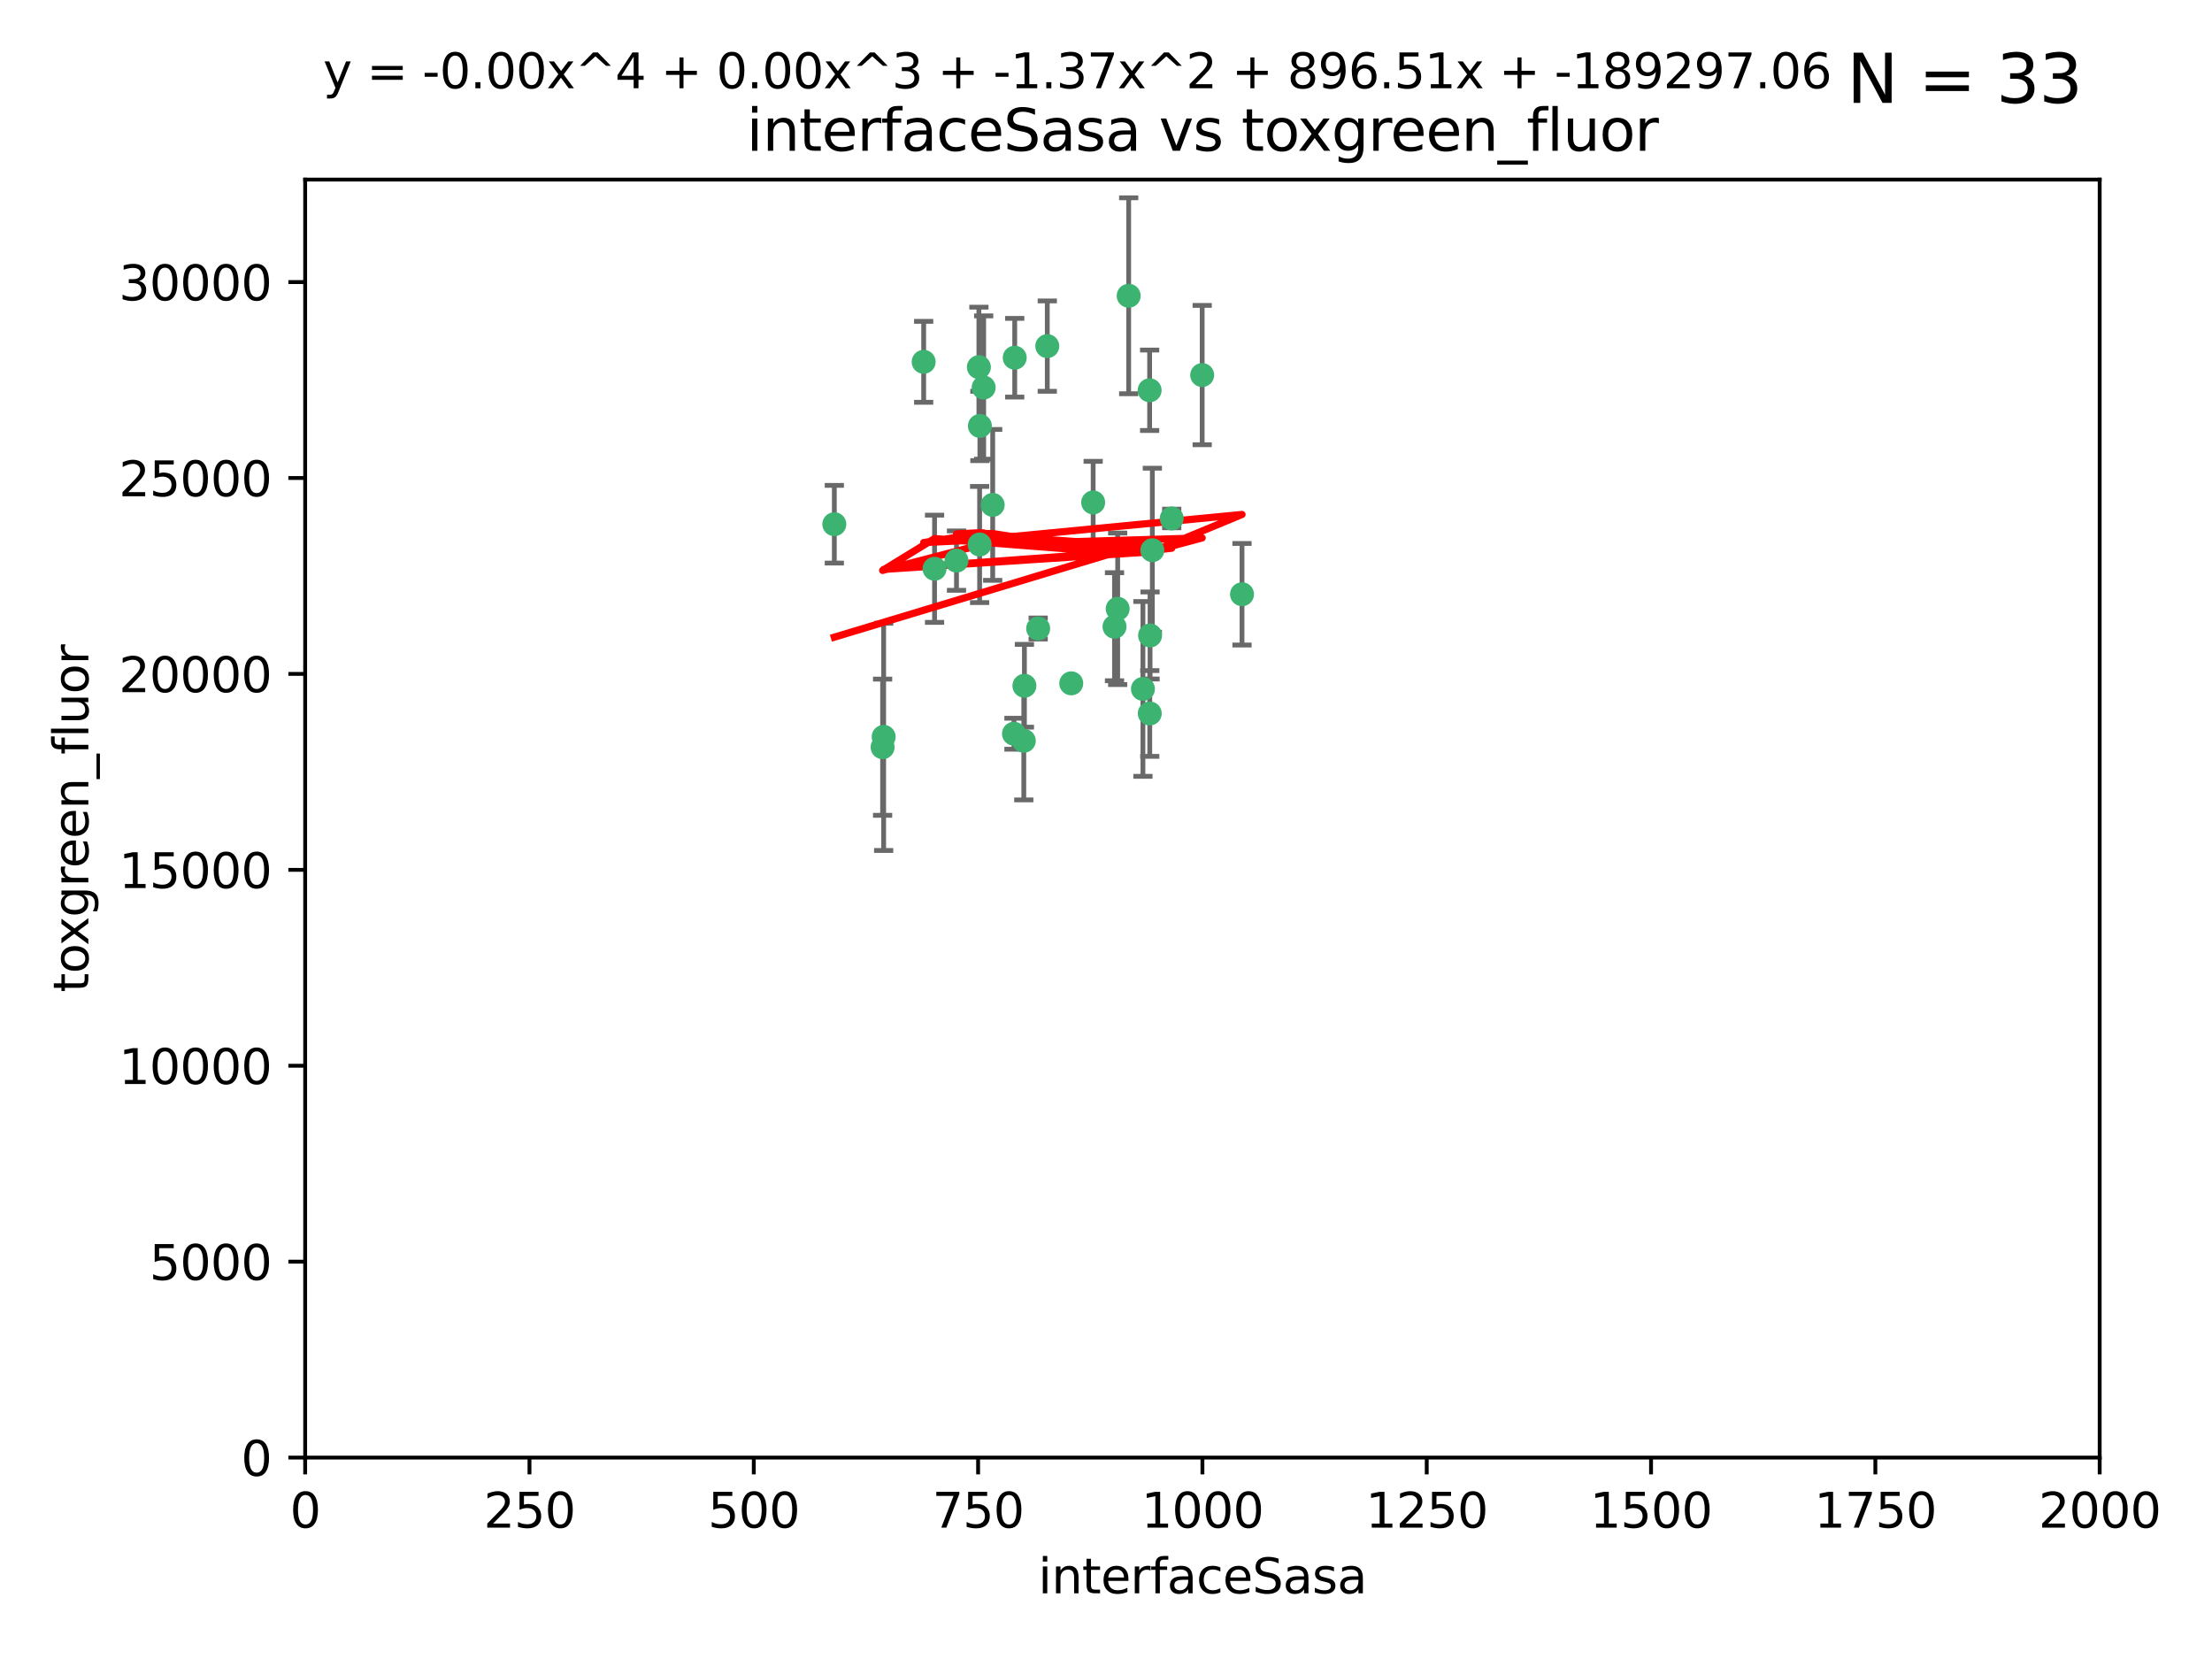 <?xml version="1.0" encoding="utf-8" standalone="no"?>
<!DOCTYPE svg PUBLIC "-//W3C//DTD SVG 1.1//EN"
  "http://www.w3.org/Graphics/SVG/1.1/DTD/svg11.dtd">
<svg xmlns:xlink="http://www.w3.org/1999/xlink" width="460.8pt" height="345.6pt" viewBox="0 0 460.8 345.6" xmlns="http://www.w3.org/2000/svg" version="1.1">
 <defs>
  <style type="text/css">*{stroke-linejoin: round; stroke-linecap: butt}</style>
 </defs>
 <g id="figure_1">
  <g id="patch_1">
   <path d="M 0 345.6 
L 460.8 345.6 
L 460.8 0 
L 0 0 
z
" style="fill: #ffffff"/>
  </g>
  <g id="axes_1">
   <g id="patch_2">
    <path d="M 63.571 303.64 
L 437.4 303.64 
L 437.4 37.411 
L 63.571 37.411 
z
" style="fill: #ffffff"/>
   </g>
   <g id="PathCollection_1">
    <defs>
     <path id="m15d7729b72" d="M 0 1.118 
C 0.297 1.118 0.581 1 0.791 0.791 
C 1 0.581 1.118 0.297 1.118 0 
C 1.118 -0.297 1 -0.581 0.791 -0.791 
C 0.581 -1 0.297 -1.118 0 -1.118 
C -0.297 -1.118 -0.581 -1 -0.791 -0.791 
C -1 -0.581 -1.118 -0.297 -1.118 0 
C -1.118 0.297 -1 0.581 -0.791 0.791 
C -0.581 1 -0.297 1.118 0 1.118 
z
" style="stroke: #3cb371"/>
    </defs>
    <g clip-path="url(#p5cdee5434b)">
     <use xlink:href="#m15d7729b72" x="239.489" y="81.302" style="fill: #3cb371; stroke: #3cb371"/>
     <use xlink:href="#m15d7729b72" x="250.437" y="78.131" style="fill: #3cb371; stroke: #3cb371"/>
     <use xlink:href="#m15d7729b72" x="218.168" y="72.1" style="fill: #3cb371; stroke: #3cb371"/>
     <use xlink:href="#m15d7729b72" x="240.054" y="114.62" style="fill: #3cb371; stroke: #3cb371"/>
     <use xlink:href="#m15d7729b72" x="258.734" y="123.793" style="fill: #3cb371; stroke: #3cb371"/>
     <use xlink:href="#m15d7729b72" x="211.385" y="74.519" style="fill: #3cb371; stroke: #3cb371"/>
     <use xlink:href="#m15d7729b72" x="223.161" y="142.351" style="fill: #3cb371; stroke: #3cb371"/>
     <use xlink:href="#m15d7729b72" x="227.725" y="104.669" style="fill: #3cb371; stroke: #3cb371"/>
     <use xlink:href="#m15d7729b72" x="235.125" y="61.614" style="fill: #3cb371; stroke: #3cb371"/>
     <use xlink:href="#m15d7729b72" x="244.091" y="108.004" style="fill: #3cb371; stroke: #3cb371"/>
     <use xlink:href="#m15d7729b72" x="213.404" y="142.86" style="fill: #3cb371; stroke: #3cb371"/>
     <use xlink:href="#m15d7729b72" x="204.131" y="88.731" style="fill: #3cb371; stroke: #3cb371"/>
     <use xlink:href="#m15d7729b72" x="204.916" y="80.73" style="fill: #3cb371; stroke: #3cb371"/>
     <use xlink:href="#m15d7729b72" x="192.417" y="75.375" style="fill: #3cb371; stroke: #3cb371"/>
     <use xlink:href="#m15d7729b72" x="213.275" y="154.316" style="fill: #3cb371; stroke: #3cb371"/>
     <use xlink:href="#m15d7729b72" x="216.269" y="130.924" style="fill: #3cb371; stroke: #3cb371"/>
     <use xlink:href="#m15d7729b72" x="206.796" y="105.18" style="fill: #3cb371; stroke: #3cb371"/>
     <use xlink:href="#m15d7729b72" x="199.256" y="116.785" style="fill: #3cb371; stroke: #3cb371"/>
     <use xlink:href="#m15d7729b72" x="203.92" y="76.485" style="fill: #3cb371; stroke: #3cb371"/>
     <use xlink:href="#m15d7729b72" x="204.073" y="113.43" style="fill: #3cb371; stroke: #3cb371"/>
     <use xlink:href="#m15d7729b72" x="239.579" y="132.38" style="fill: #3cb371; stroke: #3cb371"/>
     <use xlink:href="#m15d7729b72" x="232.833" y="126.822" style="fill: #3cb371; stroke: #3cb371"/>
     <use xlink:href="#m15d7729b72" x="194.686" y="118.484" style="fill: #3cb371; stroke: #3cb371"/>
     <use xlink:href="#m15d7729b72" x="183.864" y="155.658" style="fill: #3cb371; stroke: #3cb371"/>
     <use xlink:href="#m15d7729b72" x="211.23" y="152.848" style="fill: #3cb371; stroke: #3cb371"/>
     <use xlink:href="#m15d7729b72" x="238.093" y="143.516" style="fill: #3cb371; stroke: #3cb371"/>
     <use xlink:href="#m15d7729b72" x="239.516" y="148.629" style="fill: #3cb371; stroke: #3cb371"/>
     <use xlink:href="#m15d7729b72" x="184.082" y="153.5" style="fill: #3cb371; stroke: #3cb371"/>
     <use xlink:href="#m15d7729b72" x="232.174" y="130.556" style="fill: #3cb371; stroke: #3cb371"/>
     <use xlink:href="#m15d7729b72" x="173.806" y="109.203" style="fill: #3cb371; stroke: #3cb371"/>
    </g>
   </g>
   <g id="matplotlib.axis_1">
    <g id="xtick_1">
     <g id="line2d_1">
      <defs>
       <path id="me1ee3d6a5d" d="M 0 0 
L 0 3.5 
" style="stroke: #000000; stroke-width: 0.8"/>
      </defs>
      <g>
       <use xlink:href="#me1ee3d6a5d" x="63.571" y="303.64" style="stroke: #000000; stroke-width: 0.8"/>
      </g>
     </g>
     <g id="text_1">
      <!-- 0 -->
      <g transform="translate(60.39 318.238)scale(0.1 -0.1)">
       <defs>
        <path id="DejaVuSans-30" d="M 2034 4250 
Q 1547 4250 1301 3770 
Q 1056 3291 1056 2328 
Q 1056 1369 1301 889 
Q 1547 409 2034 409 
Q 2525 409 2770 889 
Q 3016 1369 3016 2328 
Q 3016 3291 2770 3770 
Q 2525 4250 2034 4250 
z
M 2034 4750 
Q 2819 4750 3233 4129 
Q 3647 3509 3647 2328 
Q 3647 1150 3233 529 
Q 2819 -91 2034 -91 
Q 1250 -91 836 529 
Q 422 1150 422 2328 
Q 422 3509 836 4129 
Q 1250 4750 2034 4750 
z
" transform="scale(0.016)"/>
       </defs>
       <use xlink:href="#DejaVuSans-30"/>
      </g>
     </g>
    </g>
    <g id="xtick_2">
     <g id="line2d_2">
      <g>
       <use xlink:href="#me1ee3d6a5d" x="110.3" y="303.64" style="stroke: #000000; stroke-width: 0.8"/>
      </g>
     </g>
     <g id="text_2">
      <!-- 250 -->
      <g transform="translate(100.756 318.238)scale(0.1 -0.1)">
       <defs>
        <path id="DejaVuSans-32" d="M 1228 531 
L 3431 531 
L 3431 0 
L 469 0 
L 469 531 
Q 828 903 1448 1529 
Q 2069 2156 2228 2338 
Q 2531 2678 2651 2914 
Q 2772 3150 2772 3378 
Q 2772 3750 2511 3984 
Q 2250 4219 1831 4219 
Q 1534 4219 1204 4116 
Q 875 4013 500 3803 
L 500 4441 
Q 881 4594 1212 4672 
Q 1544 4750 1819 4750 
Q 2544 4750 2975 4387 
Q 3406 4025 3406 3419 
Q 3406 3131 3298 2873 
Q 3191 2616 2906 2266 
Q 2828 2175 2409 1742 
Q 1991 1309 1228 531 
z
" transform="scale(0.016)"/>
        <path id="DejaVuSans-35" d="M 691 4666 
L 3169 4666 
L 3169 4134 
L 1269 4134 
L 1269 2991 
Q 1406 3038 1543 3061 
Q 1681 3084 1819 3084 
Q 2600 3084 3056 2656 
Q 3513 2228 3513 1497 
Q 3513 744 3044 326 
Q 2575 -91 1722 -91 
Q 1428 -91 1123 -41 
Q 819 9 494 109 
L 494 744 
Q 775 591 1075 516 
Q 1375 441 1709 441 
Q 2250 441 2565 725 
Q 2881 1009 2881 1497 
Q 2881 1984 2565 2268 
Q 2250 2553 1709 2553 
Q 1456 2553 1204 2497 
Q 953 2441 691 2322 
L 691 4666 
z
" transform="scale(0.016)"/>
       </defs>
       <use xlink:href="#DejaVuSans-32"/>
       <use xlink:href="#DejaVuSans-35" x="63.623"/>
       <use xlink:href="#DejaVuSans-30" x="127.246"/>
      </g>
     </g>
    </g>
    <g id="xtick_3">
     <g id="line2d_3">
      <g>
       <use xlink:href="#me1ee3d6a5d" x="157.028" y="303.64" style="stroke: #000000; stroke-width: 0.8"/>
      </g>
     </g>
     <g id="text_3">
      <!-- 500 -->
      <g transform="translate(147.485 318.238)scale(0.1 -0.1)">
       <use xlink:href="#DejaVuSans-35"/>
       <use xlink:href="#DejaVuSans-30" x="63.623"/>
       <use xlink:href="#DejaVuSans-30" x="127.246"/>
      </g>
     </g>
    </g>
    <g id="xtick_4">
     <g id="line2d_4">
      <g>
       <use xlink:href="#me1ee3d6a5d" x="203.757" y="303.64" style="stroke: #000000; stroke-width: 0.8"/>
      </g>
     </g>
     <g id="text_4">
      <!-- 750 -->
      <g transform="translate(194.213 318.238)scale(0.1 -0.1)">
       <defs>
        <path id="DejaVuSans-37" d="M 525 4666 
L 3525 4666 
L 3525 4397 
L 1831 0 
L 1172 0 
L 2766 4134 
L 525 4134 
L 525 4666 
z
" transform="scale(0.016)"/>
       </defs>
       <use xlink:href="#DejaVuSans-37"/>
       <use xlink:href="#DejaVuSans-35" x="63.623"/>
       <use xlink:href="#DejaVuSans-30" x="127.246"/>
      </g>
     </g>
    </g>
    <g id="xtick_5">
     <g id="line2d_5">
      <g>
       <use xlink:href="#me1ee3d6a5d" x="250.486" y="303.64" style="stroke: #000000; stroke-width: 0.8"/>
      </g>
     </g>
     <g id="text_5">
      <!-- 1000 -->
      <g transform="translate(237.761 318.238)scale(0.1 -0.1)">
       <defs>
        <path id="DejaVuSans-31" d="M 794 531 
L 1825 531 
L 1825 4091 
L 703 3866 
L 703 4441 
L 1819 4666 
L 2450 4666 
L 2450 531 
L 3481 531 
L 3481 0 
L 794 0 
L 794 531 
z
" transform="scale(0.016)"/>
       </defs>
       <use xlink:href="#DejaVuSans-31"/>
       <use xlink:href="#DejaVuSans-30" x="63.623"/>
       <use xlink:href="#DejaVuSans-30" x="127.246"/>
       <use xlink:href="#DejaVuSans-30" x="190.869"/>
      </g>
     </g>
    </g>
    <g id="xtick_6">
     <g id="line2d_6">
      <g>
       <use xlink:href="#me1ee3d6a5d" x="297.214" y="303.64" style="stroke: #000000; stroke-width: 0.8"/>
      </g>
     </g>
     <g id="text_6">
      <!-- 1250 -->
      <g transform="translate(284.489 318.238)scale(0.1 -0.1)">
       <use xlink:href="#DejaVuSans-31"/>
       <use xlink:href="#DejaVuSans-32" x="63.623"/>
       <use xlink:href="#DejaVuSans-35" x="127.246"/>
       <use xlink:href="#DejaVuSans-30" x="190.869"/>
      </g>
     </g>
    </g>
    <g id="xtick_7">
     <g id="line2d_7">
      <g>
       <use xlink:href="#me1ee3d6a5d" x="343.943" y="303.64" style="stroke: #000000; stroke-width: 0.8"/>
      </g>
     </g>
     <g id="text_7">
      <!-- 1500 -->
      <g transform="translate(331.218 318.238)scale(0.1 -0.1)">
       <use xlink:href="#DejaVuSans-31"/>
       <use xlink:href="#DejaVuSans-35" x="63.623"/>
       <use xlink:href="#DejaVuSans-30" x="127.246"/>
       <use xlink:href="#DejaVuSans-30" x="190.869"/>
      </g>
     </g>
    </g>
    <g id="xtick_8">
     <g id="line2d_8">
      <g>
       <use xlink:href="#me1ee3d6a5d" x="390.671" y="303.64" style="stroke: #000000; stroke-width: 0.8"/>
      </g>
     </g>
     <g id="text_8">
      <!-- 1750 -->
      <g transform="translate(377.946 318.238)scale(0.1 -0.1)">
       <use xlink:href="#DejaVuSans-31"/>
       <use xlink:href="#DejaVuSans-37" x="63.623"/>
       <use xlink:href="#DejaVuSans-35" x="127.246"/>
       <use xlink:href="#DejaVuSans-30" x="190.869"/>
      </g>
     </g>
    </g>
    <g id="xtick_9">
     <g id="line2d_9">
      <g>
       <use xlink:href="#me1ee3d6a5d" x="437.4" y="303.64" style="stroke: #000000; stroke-width: 0.8"/>
      </g>
     </g>
     <g id="text_9">
      <!-- 2000 -->
      <g transform="translate(424.675 318.238)scale(0.1 -0.1)">
       <use xlink:href="#DejaVuSans-32"/>
       <use xlink:href="#DejaVuSans-30" x="63.623"/>
       <use xlink:href="#DejaVuSans-30" x="127.246"/>
       <use xlink:href="#DejaVuSans-30" x="190.869"/>
      </g>
     </g>
    </g>
    <g id="text_10">
     <!-- interfaceSasa -->
     <g transform="translate(216.279 331.917)scale(0.1 -0.1)">
      <defs>
       <path id="DejaVuSans-69" d="M 603 3500 
L 1178 3500 
L 1178 0 
L 603 0 
L 603 3500 
z
M 603 4863 
L 1178 4863 
L 1178 4134 
L 603 4134 
L 603 4863 
z
" transform="scale(0.016)"/>
       <path id="DejaVuSans-6e" d="M 3513 2113 
L 3513 0 
L 2938 0 
L 2938 2094 
Q 2938 2591 2744 2837 
Q 2550 3084 2163 3084 
Q 1697 3084 1428 2787 
Q 1159 2491 1159 1978 
L 1159 0 
L 581 0 
L 581 3500 
L 1159 3500 
L 1159 2956 
Q 1366 3272 1645 3428 
Q 1925 3584 2291 3584 
Q 2894 3584 3203 3211 
Q 3513 2838 3513 2113 
z
" transform="scale(0.016)"/>
       <path id="DejaVuSans-74" d="M 1172 4494 
L 1172 3500 
L 2356 3500 
L 2356 3053 
L 1172 3053 
L 1172 1153 
Q 1172 725 1289 603 
Q 1406 481 1766 481 
L 2356 481 
L 2356 0 
L 1766 0 
Q 1100 0 847 248 
Q 594 497 594 1153 
L 594 3053 
L 172 3053 
L 172 3500 
L 594 3500 
L 594 4494 
L 1172 4494 
z
" transform="scale(0.016)"/>
       <path id="DejaVuSans-65" d="M 3597 1894 
L 3597 1613 
L 953 1613 
Q 991 1019 1311 708 
Q 1631 397 2203 397 
Q 2534 397 2845 478 
Q 3156 559 3463 722 
L 3463 178 
Q 3153 47 2828 -22 
Q 2503 -91 2169 -91 
Q 1331 -91 842 396 
Q 353 884 353 1716 
Q 353 2575 817 3079 
Q 1281 3584 2069 3584 
Q 2775 3584 3186 3129 
Q 3597 2675 3597 1894 
z
M 3022 2063 
Q 3016 2534 2758 2815 
Q 2500 3097 2075 3097 
Q 1594 3097 1305 2825 
Q 1016 2553 972 2059 
L 3022 2063 
z
" transform="scale(0.016)"/>
       <path id="DejaVuSans-72" d="M 2631 2963 
Q 2534 3019 2420 3045 
Q 2306 3072 2169 3072 
Q 1681 3072 1420 2755 
Q 1159 2438 1159 1844 
L 1159 0 
L 581 0 
L 581 3500 
L 1159 3500 
L 1159 2956 
Q 1341 3275 1631 3429 
Q 1922 3584 2338 3584 
Q 2397 3584 2469 3576 
Q 2541 3569 2628 3553 
L 2631 2963 
z
" transform="scale(0.016)"/>
       <path id="DejaVuSans-66" d="M 2375 4863 
L 2375 4384 
L 1825 4384 
Q 1516 4384 1395 4259 
Q 1275 4134 1275 3809 
L 1275 3500 
L 2222 3500 
L 2222 3053 
L 1275 3053 
L 1275 0 
L 697 0 
L 697 3053 
L 147 3053 
L 147 3500 
L 697 3500 
L 697 3744 
Q 697 4328 969 4595 
Q 1241 4863 1831 4863 
L 2375 4863 
z
" transform="scale(0.016)"/>
       <path id="DejaVuSans-61" d="M 2194 1759 
Q 1497 1759 1228 1600 
Q 959 1441 959 1056 
Q 959 750 1161 570 
Q 1363 391 1709 391 
Q 2188 391 2477 730 
Q 2766 1069 2766 1631 
L 2766 1759 
L 2194 1759 
z
M 3341 1997 
L 3341 0 
L 2766 0 
L 2766 531 
Q 2569 213 2275 61 
Q 1981 -91 1556 -91 
Q 1019 -91 701 211 
Q 384 513 384 1019 
Q 384 1609 779 1909 
Q 1175 2209 1959 2209 
L 2766 2209 
L 2766 2266 
Q 2766 2663 2505 2880 
Q 2244 3097 1772 3097 
Q 1472 3097 1187 3025 
Q 903 2953 641 2809 
L 641 3341 
Q 956 3463 1253 3523 
Q 1550 3584 1831 3584 
Q 2591 3584 2966 3190 
Q 3341 2797 3341 1997 
z
" transform="scale(0.016)"/>
       <path id="DejaVuSans-63" d="M 3122 3366 
L 3122 2828 
Q 2878 2963 2633 3030 
Q 2388 3097 2138 3097 
Q 1578 3097 1268 2742 
Q 959 2388 959 1747 
Q 959 1106 1268 751 
Q 1578 397 2138 397 
Q 2388 397 2633 464 
Q 2878 531 3122 666 
L 3122 134 
Q 2881 22 2623 -34 
Q 2366 -91 2075 -91 
Q 1284 -91 818 406 
Q 353 903 353 1747 
Q 353 2603 823 3093 
Q 1294 3584 2113 3584 
Q 2378 3584 2631 3529 
Q 2884 3475 3122 3366 
z
" transform="scale(0.016)"/>
       <path id="DejaVuSans-53" d="M 3425 4513 
L 3425 3897 
Q 3066 4069 2747 4153 
Q 2428 4238 2131 4238 
Q 1616 4238 1336 4038 
Q 1056 3838 1056 3469 
Q 1056 3159 1242 3001 
Q 1428 2844 1947 2747 
L 2328 2669 
Q 3034 2534 3370 2195 
Q 3706 1856 3706 1288 
Q 3706 609 3251 259 
Q 2797 -91 1919 -91 
Q 1588 -91 1214 -16 
Q 841 59 441 206 
L 441 856 
Q 825 641 1194 531 
Q 1563 422 1919 422 
Q 2459 422 2753 634 
Q 3047 847 3047 1241 
Q 3047 1584 2836 1778 
Q 2625 1972 2144 2069 
L 1759 2144 
Q 1053 2284 737 2584 
Q 422 2884 422 3419 
Q 422 4038 858 4394 
Q 1294 4750 2059 4750 
Q 2388 4750 2728 4690 
Q 3069 4631 3425 4513 
z
" transform="scale(0.016)"/>
       <path id="DejaVuSans-73" d="M 2834 3397 
L 2834 2853 
Q 2591 2978 2328 3040 
Q 2066 3103 1784 3103 
Q 1356 3103 1142 2972 
Q 928 2841 928 2578 
Q 928 2378 1081 2264 
Q 1234 2150 1697 2047 
L 1894 2003 
Q 2506 1872 2764 1633 
Q 3022 1394 3022 966 
Q 3022 478 2636 193 
Q 2250 -91 1575 -91 
Q 1294 -91 989 -36 
Q 684 19 347 128 
L 347 722 
Q 666 556 975 473 
Q 1284 391 1588 391 
Q 1994 391 2212 530 
Q 2431 669 2431 922 
Q 2431 1156 2273 1281 
Q 2116 1406 1581 1522 
L 1381 1569 
Q 847 1681 609 1914 
Q 372 2147 372 2553 
Q 372 3047 722 3315 
Q 1072 3584 1716 3584 
Q 2034 3584 2315 3537 
Q 2597 3491 2834 3397 
z
" transform="scale(0.016)"/>
      </defs>
      <use xlink:href="#DejaVuSans-69"/>
      <use xlink:href="#DejaVuSans-6e" x="27.783"/>
      <use xlink:href="#DejaVuSans-74" x="91.162"/>
      <use xlink:href="#DejaVuSans-65" x="130.371"/>
      <use xlink:href="#DejaVuSans-72" x="191.895"/>
      <use xlink:href="#DejaVuSans-66" x="233.008"/>
      <use xlink:href="#DejaVuSans-61" x="268.213"/>
      <use xlink:href="#DejaVuSans-63" x="329.492"/>
      <use xlink:href="#DejaVuSans-65" x="384.473"/>
      <use xlink:href="#DejaVuSans-53" x="445.996"/>
      <use xlink:href="#DejaVuSans-61" x="509.473"/>
      <use xlink:href="#DejaVuSans-73" x="570.752"/>
      <use xlink:href="#DejaVuSans-61" x="622.852"/>
     </g>
    </g>
   </g>
   <g id="matplotlib.axis_2">
    <g id="ytick_1">
     <g id="line2d_10">
      <defs>
       <path id="m01dd3d5661" d="M 0 0 
L -3.5 0 
" style="stroke: #000000; stroke-width: 0.8"/>
      </defs>
      <g>
       <use xlink:href="#m01dd3d5661" x="63.571" y="303.64" style="stroke: #000000; stroke-width: 0.8"/>
      </g>
     </g>
     <g id="text_11">
      <!-- 0 -->
      <g transform="translate(50.209 307.439)scale(0.1 -0.1)">
       <use xlink:href="#DejaVuSans-30"/>
      </g>
     </g>
    </g>
    <g id="ytick_2">
     <g id="line2d_11">
      <g>
       <use xlink:href="#m01dd3d5661" x="63.571" y="262.827" style="stroke: #000000; stroke-width: 0.8"/>
      </g>
     </g>
     <g id="text_12">
      <!-- 5000 -->
      <g transform="translate(31.121 266.626)scale(0.1 -0.1)">
       <use xlink:href="#DejaVuSans-35"/>
       <use xlink:href="#DejaVuSans-30" x="63.623"/>
       <use xlink:href="#DejaVuSans-30" x="127.246"/>
       <use xlink:href="#DejaVuSans-30" x="190.869"/>
      </g>
     </g>
    </g>
    <g id="ytick_3">
     <g id="line2d_12">
      <g>
       <use xlink:href="#m01dd3d5661" x="63.571" y="222.014" style="stroke: #000000; stroke-width: 0.8"/>
      </g>
     </g>
     <g id="text_13">
      <!-- 10000 -->
      <g transform="translate(24.759 225.813)scale(0.1 -0.1)">
       <use xlink:href="#DejaVuSans-31"/>
       <use xlink:href="#DejaVuSans-30" x="63.623"/>
       <use xlink:href="#DejaVuSans-30" x="127.246"/>
       <use xlink:href="#DejaVuSans-30" x="190.869"/>
       <use xlink:href="#DejaVuSans-30" x="254.492"/>
      </g>
     </g>
    </g>
    <g id="ytick_4">
     <g id="line2d_13">
      <g>
       <use xlink:href="#m01dd3d5661" x="63.571" y="181.201" style="stroke: #000000; stroke-width: 0.8"/>
      </g>
     </g>
     <g id="text_14">
      <!-- 15000 -->
      <g transform="translate(24.759 185)scale(0.1 -0.1)">
       <use xlink:href="#DejaVuSans-31"/>
       <use xlink:href="#DejaVuSans-35" x="63.623"/>
       <use xlink:href="#DejaVuSans-30" x="127.246"/>
       <use xlink:href="#DejaVuSans-30" x="190.869"/>
       <use xlink:href="#DejaVuSans-30" x="254.492"/>
      </g>
     </g>
    </g>
    <g id="ytick_5">
     <g id="line2d_14">
      <g>
       <use xlink:href="#m01dd3d5661" x="63.571" y="140.388" style="stroke: #000000; stroke-width: 0.8"/>
      </g>
     </g>
     <g id="text_15">
      <!-- 20000 -->
      <g transform="translate(24.759 144.187)scale(0.1 -0.1)">
       <use xlink:href="#DejaVuSans-32"/>
       <use xlink:href="#DejaVuSans-30" x="63.623"/>
       <use xlink:href="#DejaVuSans-30" x="127.246"/>
       <use xlink:href="#DejaVuSans-30" x="190.869"/>
       <use xlink:href="#DejaVuSans-30" x="254.492"/>
      </g>
     </g>
    </g>
    <g id="ytick_6">
     <g id="line2d_15">
      <g>
       <use xlink:href="#m01dd3d5661" x="63.571" y="99.575" style="stroke: #000000; stroke-width: 0.8"/>
      </g>
     </g>
     <g id="text_16">
      <!-- 25000 -->
      <g transform="translate(24.759 103.374)scale(0.1 -0.1)">
       <use xlink:href="#DejaVuSans-32"/>
       <use xlink:href="#DejaVuSans-35" x="63.623"/>
       <use xlink:href="#DejaVuSans-30" x="127.246"/>
       <use xlink:href="#DejaVuSans-30" x="190.869"/>
       <use xlink:href="#DejaVuSans-30" x="254.492"/>
      </g>
     </g>
    </g>
    <g id="ytick_7">
     <g id="line2d_16">
      <g>
       <use xlink:href="#m01dd3d5661" x="63.571" y="58.761" style="stroke: #000000; stroke-width: 0.8"/>
      </g>
     </g>
     <g id="text_17">
      <!-- 30000 -->
      <g transform="translate(24.759 62.561)scale(0.1 -0.1)">
       <defs>
        <path id="DejaVuSans-33" d="M 2597 2516 
Q 3050 2419 3304 2112 
Q 3559 1806 3559 1356 
Q 3559 666 3084 287 
Q 2609 -91 1734 -91 
Q 1441 -91 1130 -33 
Q 819 25 488 141 
L 488 750 
Q 750 597 1062 519 
Q 1375 441 1716 441 
Q 2309 441 2620 675 
Q 2931 909 2931 1356 
Q 2931 1769 2642 2001 
Q 2353 2234 1838 2234 
L 1294 2234 
L 1294 2753 
L 1863 2753 
Q 2328 2753 2575 2939 
Q 2822 3125 2822 3475 
Q 2822 3834 2567 4026 
Q 2313 4219 1838 4219 
Q 1578 4219 1281 4162 
Q 984 4106 628 3988 
L 628 4550 
Q 988 4650 1302 4700 
Q 1616 4750 1894 4750 
Q 2613 4750 3031 4423 
Q 3450 4097 3450 3541 
Q 3450 3153 3228 2886 
Q 3006 2619 2597 2516 
z
" transform="scale(0.016)"/>
       </defs>
       <use xlink:href="#DejaVuSans-33"/>
       <use xlink:href="#DejaVuSans-30" x="63.623"/>
       <use xlink:href="#DejaVuSans-30" x="127.246"/>
       <use xlink:href="#DejaVuSans-30" x="190.869"/>
       <use xlink:href="#DejaVuSans-30" x="254.492"/>
      </g>
     </g>
    </g>
    <g id="text_18">
     <!-- toxgreen_fluor -->
     <g transform="translate(18.401 206.72)rotate(-90)scale(0.1 -0.1)">
      <defs>
       <path id="DejaVuSans-6f" d="M 1959 3097 
Q 1497 3097 1228 2736 
Q 959 2375 959 1747 
Q 959 1119 1226 758 
Q 1494 397 1959 397 
Q 2419 397 2687 759 
Q 2956 1122 2956 1747 
Q 2956 2369 2687 2733 
Q 2419 3097 1959 3097 
z
M 1959 3584 
Q 2709 3584 3137 3096 
Q 3566 2609 3566 1747 
Q 3566 888 3137 398 
Q 2709 -91 1959 -91 
Q 1206 -91 779 398 
Q 353 888 353 1747 
Q 353 2609 779 3096 
Q 1206 3584 1959 3584 
z
" transform="scale(0.016)"/>
       <path id="DejaVuSans-78" d="M 3513 3500 
L 2247 1797 
L 3578 0 
L 2900 0 
L 1881 1375 
L 863 0 
L 184 0 
L 1544 1831 
L 300 3500 
L 978 3500 
L 1906 2253 
L 2834 3500 
L 3513 3500 
z
" transform="scale(0.016)"/>
       <path id="DejaVuSans-67" d="M 2906 1791 
Q 2906 2416 2648 2759 
Q 2391 3103 1925 3103 
Q 1463 3103 1205 2759 
Q 947 2416 947 1791 
Q 947 1169 1205 825 
Q 1463 481 1925 481 
Q 2391 481 2648 825 
Q 2906 1169 2906 1791 
z
M 3481 434 
Q 3481 -459 3084 -895 
Q 2688 -1331 1869 -1331 
Q 1566 -1331 1297 -1286 
Q 1028 -1241 775 -1147 
L 775 -588 
Q 1028 -725 1275 -790 
Q 1522 -856 1778 -856 
Q 2344 -856 2625 -561 
Q 2906 -266 2906 331 
L 2906 616 
Q 2728 306 2450 153 
Q 2172 0 1784 0 
Q 1141 0 747 490 
Q 353 981 353 1791 
Q 353 2603 747 3093 
Q 1141 3584 1784 3584 
Q 2172 3584 2450 3431 
Q 2728 3278 2906 2969 
L 2906 3500 
L 3481 3500 
L 3481 434 
z
" transform="scale(0.016)"/>
       <path id="DejaVuSans-5f" d="M 3263 -1063 
L 3263 -1509 
L -63 -1509 
L -63 -1063 
L 3263 -1063 
z
" transform="scale(0.016)"/>
       <path id="DejaVuSans-6c" d="M 603 4863 
L 1178 4863 
L 1178 0 
L 603 0 
L 603 4863 
z
" transform="scale(0.016)"/>
       <path id="DejaVuSans-75" d="M 544 1381 
L 544 3500 
L 1119 3500 
L 1119 1403 
Q 1119 906 1312 657 
Q 1506 409 1894 409 
Q 2359 409 2629 706 
Q 2900 1003 2900 1516 
L 2900 3500 
L 3475 3500 
L 3475 0 
L 2900 0 
L 2900 538 
Q 2691 219 2414 64 
Q 2138 -91 1772 -91 
Q 1169 -91 856 284 
Q 544 659 544 1381 
z
M 1991 3584 
L 1991 3584 
z
" transform="scale(0.016)"/>
      </defs>
      <use xlink:href="#DejaVuSans-74"/>
      <use xlink:href="#DejaVuSans-6f" x="39.209"/>
      <use xlink:href="#DejaVuSans-78" x="97.266"/>
      <use xlink:href="#DejaVuSans-67" x="156.445"/>
      <use xlink:href="#DejaVuSans-72" x="219.922"/>
      <use xlink:href="#DejaVuSans-65" x="258.785"/>
      <use xlink:href="#DejaVuSans-65" x="320.309"/>
      <use xlink:href="#DejaVuSans-6e" x="381.832"/>
      <use xlink:href="#DejaVuSans-5f" x="445.211"/>
      <use xlink:href="#DejaVuSans-66" x="495.211"/>
      <use xlink:href="#DejaVuSans-6c" x="530.416"/>
      <use xlink:href="#DejaVuSans-75" x="558.199"/>
      <use xlink:href="#DejaVuSans-6f" x="621.578"/>
      <use xlink:href="#DejaVuSans-72" x="682.76"/>
     </g>
    </g>
   </g>
   <g id="LineCollection_1">
    <path d="M 239.489 89.677 
L 239.489 72.926 
" clip-path="url(#p5cdee5434b)" style="fill: none; stroke: #696969"/>
    <path d="M 250.437 92.642 
L 250.437 63.621 
" clip-path="url(#p5cdee5434b)" style="fill: none; stroke: #696969"/>
    <path d="M 218.168 81.508 
L 218.168 62.691 
" clip-path="url(#p5cdee5434b)" style="fill: none; stroke: #696969"/>
    <path d="M 240.054 131.703 
L 240.054 97.537 
" clip-path="url(#p5cdee5434b)" style="fill: none; stroke: #696969"/>
    <path d="M 258.734 134.369 
L 258.734 113.217 
" clip-path="url(#p5cdee5434b)" style="fill: none; stroke: #696969"/>
    <path d="M 211.385 82.716 
L 211.385 66.323 
" clip-path="url(#p5cdee5434b)" style="fill: none; stroke: #696969"/>
    <path d="M 223.161 142.961 
L 223.161 141.74 
" clip-path="url(#p5cdee5434b)" style="fill: none; stroke: #696969"/>
    <path d="M 227.725 113.231 
L 227.725 96.106 
" clip-path="url(#p5cdee5434b)" style="fill: none; stroke: #696969"/>
    <path d="M 235.125 82.023 
L 235.125 41.205 
" clip-path="url(#p5cdee5434b)" style="fill: none; stroke: #696969"/>
    <path d="M 244.091 109.944 
L 244.091 106.064 
" clip-path="url(#p5cdee5434b)" style="fill: none; stroke: #696969"/>
    <path d="M 213.404 151.483 
L 213.404 134.236 
" clip-path="url(#p5cdee5434b)" style="fill: none; stroke: #696969"/>
    <path d="M 204.131 95.956 
L 204.131 81.505 
" clip-path="url(#p5cdee5434b)" style="fill: none; stroke: #696969"/>
    <path d="M 204.916 95.657 
L 204.916 65.803 
" clip-path="url(#p5cdee5434b)" style="fill: none; stroke: #696969"/>
    <path d="M 192.417 83.805 
L 192.417 66.944 
" clip-path="url(#p5cdee5434b)" style="fill: none; stroke: #696969"/>
    <path d="M 213.275 166.633 
L 213.275 141.999 
" clip-path="url(#p5cdee5434b)" style="fill: none; stroke: #696969"/>
    <path d="M 216.269 133.114 
L 216.269 128.735 
" clip-path="url(#p5cdee5434b)" style="fill: none; stroke: #696969"/>
    <path d="M 206.796 120.895 
L 206.796 89.465 
" clip-path="url(#p5cdee5434b)" style="fill: none; stroke: #696969"/>
    <path d="M 199.256 122.971 
L 199.256 110.599 
" clip-path="url(#p5cdee5434b)" style="fill: none; stroke: #696969"/>
    <path d="M 203.92 88.982 
L 203.92 63.989 
" clip-path="url(#p5cdee5434b)" style="fill: none; stroke: #696969"/>
    <path d="M 204.073 125.529 
L 204.073 101.332 
" clip-path="url(#p5cdee5434b)" style="fill: none; stroke: #696969"/>
    <path d="M 239.579 141.447 
L 239.579 123.313 
" clip-path="url(#p5cdee5434b)" style="fill: none; stroke: #696969"/>
    <path d="M 232.833 142.606 
L 232.833 111.038 
" clip-path="url(#p5cdee5434b)" style="fill: none; stroke: #696969"/>
    <path d="M 194.686 129.651 
L 194.686 107.317 
" clip-path="url(#p5cdee5434b)" style="fill: none; stroke: #696969"/>
    <path d="M 183.864 169.844 
L 183.864 141.472 
" clip-path="url(#p5cdee5434b)" style="fill: none; stroke: #696969"/>
    <path d="M 211.23 156.075 
L 211.23 149.621 
" clip-path="url(#p5cdee5434b)" style="fill: none; stroke: #696969"/>
    <path d="M 238.093 161.723 
L 238.093 125.31 
" clip-path="url(#p5cdee5434b)" style="fill: none; stroke: #696969"/>
    <path d="M 239.516 157.563 
L 239.516 139.694 
" clip-path="url(#p5cdee5434b)" style="fill: none; stroke: #696969"/>
    <path d="M 184.082 177.167 
L 184.082 129.834 
" clip-path="url(#p5cdee5434b)" style="fill: none; stroke: #696969"/>
    <path d="M 232.174 141.807 
L 232.174 119.305 
" clip-path="url(#p5cdee5434b)" style="fill: none; stroke: #696969"/>
    <path d="M 173.806 117.297 
L 173.806 101.108 
" clip-path="url(#p5cdee5434b)" style="fill: none; stroke: #696969"/>
   </g>
   <g id="line2d_17">
    <defs>
     <path id="m8b62fa2aca" d="M 2 0 
L -2 -0 
" style="stroke: #696969"/>
    </defs>
    <g clip-path="url(#p5cdee5434b)">
     <use xlink:href="#m8b62fa2aca" x="239.489" y="89.677" style="fill: #696969; stroke: #696969"/>
     <use xlink:href="#m8b62fa2aca" x="250.437" y="92.642" style="fill: #696969; stroke: #696969"/>
     <use xlink:href="#m8b62fa2aca" x="218.168" y="81.508" style="fill: #696969; stroke: #696969"/>
     <use xlink:href="#m8b62fa2aca" x="240.054" y="131.703" style="fill: #696969; stroke: #696969"/>
     <use xlink:href="#m8b62fa2aca" x="258.734" y="134.369" style="fill: #696969; stroke: #696969"/>
     <use xlink:href="#m8b62fa2aca" x="211.385" y="82.716" style="fill: #696969; stroke: #696969"/>
     <use xlink:href="#m8b62fa2aca" x="223.161" y="142.961" style="fill: #696969; stroke: #696969"/>
     <use xlink:href="#m8b62fa2aca" x="227.725" y="113.231" style="fill: #696969; stroke: #696969"/>
     <use xlink:href="#m8b62fa2aca" x="235.125" y="82.023" style="fill: #696969; stroke: #696969"/>
     <use xlink:href="#m8b62fa2aca" x="244.091" y="109.944" style="fill: #696969; stroke: #696969"/>
     <use xlink:href="#m8b62fa2aca" x="213.404" y="151.483" style="fill: #696969; stroke: #696969"/>
     <use xlink:href="#m8b62fa2aca" x="204.131" y="95.956" style="fill: #696969; stroke: #696969"/>
     <use xlink:href="#m8b62fa2aca" x="204.916" y="95.657" style="fill: #696969; stroke: #696969"/>
     <use xlink:href="#m8b62fa2aca" x="192.417" y="83.805" style="fill: #696969; stroke: #696969"/>
     <use xlink:href="#m8b62fa2aca" x="213.275" y="166.633" style="fill: #696969; stroke: #696969"/>
     <use xlink:href="#m8b62fa2aca" x="216.269" y="133.114" style="fill: #696969; stroke: #696969"/>
     <use xlink:href="#m8b62fa2aca" x="206.796" y="120.895" style="fill: #696969; stroke: #696969"/>
     <use xlink:href="#m8b62fa2aca" x="199.256" y="122.971" style="fill: #696969; stroke: #696969"/>
     <use xlink:href="#m8b62fa2aca" x="203.92" y="88.982" style="fill: #696969; stroke: #696969"/>
     <use xlink:href="#m8b62fa2aca" x="204.073" y="125.529" style="fill: #696969; stroke: #696969"/>
     <use xlink:href="#m8b62fa2aca" x="239.579" y="141.447" style="fill: #696969; stroke: #696969"/>
     <use xlink:href="#m8b62fa2aca" x="232.833" y="142.606" style="fill: #696969; stroke: #696969"/>
     <use xlink:href="#m8b62fa2aca" x="194.686" y="129.651" style="fill: #696969; stroke: #696969"/>
     <use xlink:href="#m8b62fa2aca" x="183.864" y="169.844" style="fill: #696969; stroke: #696969"/>
     <use xlink:href="#m8b62fa2aca" x="211.23" y="156.075" style="fill: #696969; stroke: #696969"/>
     <use xlink:href="#m8b62fa2aca" x="238.093" y="161.723" style="fill: #696969; stroke: #696969"/>
     <use xlink:href="#m8b62fa2aca" x="239.516" y="157.563" style="fill: #696969; stroke: #696969"/>
     <use xlink:href="#m8b62fa2aca" x="184.082" y="177.167" style="fill: #696969; stroke: #696969"/>
     <use xlink:href="#m8b62fa2aca" x="232.174" y="141.807" style="fill: #696969; stroke: #696969"/>
     <use xlink:href="#m8b62fa2aca" x="173.806" y="117.297" style="fill: #696969; stroke: #696969"/>
    </g>
   </g>
   <g id="line2d_18">
    <g clip-path="url(#p5cdee5434b)">
     <use xlink:href="#m8b62fa2aca" x="239.489" y="72.926" style="fill: #696969; stroke: #696969"/>
     <use xlink:href="#m8b62fa2aca" x="250.437" y="63.621" style="fill: #696969; stroke: #696969"/>
     <use xlink:href="#m8b62fa2aca" x="218.168" y="62.691" style="fill: #696969; stroke: #696969"/>
     <use xlink:href="#m8b62fa2aca" x="240.054" y="97.537" style="fill: #696969; stroke: #696969"/>
     <use xlink:href="#m8b62fa2aca" x="258.734" y="113.217" style="fill: #696969; stroke: #696969"/>
     <use xlink:href="#m8b62fa2aca" x="211.385" y="66.323" style="fill: #696969; stroke: #696969"/>
     <use xlink:href="#m8b62fa2aca" x="223.161" y="141.74" style="fill: #696969; stroke: #696969"/>
     <use xlink:href="#m8b62fa2aca" x="227.725" y="96.106" style="fill: #696969; stroke: #696969"/>
     <use xlink:href="#m8b62fa2aca" x="235.125" y="41.205" style="fill: #696969; stroke: #696969"/>
     <use xlink:href="#m8b62fa2aca" x="244.091" y="106.064" style="fill: #696969; stroke: #696969"/>
     <use xlink:href="#m8b62fa2aca" x="213.404" y="134.236" style="fill: #696969; stroke: #696969"/>
     <use xlink:href="#m8b62fa2aca" x="204.131" y="81.505" style="fill: #696969; stroke: #696969"/>
     <use xlink:href="#m8b62fa2aca" x="204.916" y="65.803" style="fill: #696969; stroke: #696969"/>
     <use xlink:href="#m8b62fa2aca" x="192.417" y="66.944" style="fill: #696969; stroke: #696969"/>
     <use xlink:href="#m8b62fa2aca" x="213.275" y="141.999" style="fill: #696969; stroke: #696969"/>
     <use xlink:href="#m8b62fa2aca" x="216.269" y="128.735" style="fill: #696969; stroke: #696969"/>
     <use xlink:href="#m8b62fa2aca" x="206.796" y="89.465" style="fill: #696969; stroke: #696969"/>
     <use xlink:href="#m8b62fa2aca" x="199.256" y="110.599" style="fill: #696969; stroke: #696969"/>
     <use xlink:href="#m8b62fa2aca" x="203.92" y="63.989" style="fill: #696969; stroke: #696969"/>
     <use xlink:href="#m8b62fa2aca" x="204.073" y="101.332" style="fill: #696969; stroke: #696969"/>
     <use xlink:href="#m8b62fa2aca" x="239.579" y="123.313" style="fill: #696969; stroke: #696969"/>
     <use xlink:href="#m8b62fa2aca" x="232.833" y="111.038" style="fill: #696969; stroke: #696969"/>
     <use xlink:href="#m8b62fa2aca" x="194.686" y="107.317" style="fill: #696969; stroke: #696969"/>
     <use xlink:href="#m8b62fa2aca" x="183.864" y="141.472" style="fill: #696969; stroke: #696969"/>
     <use xlink:href="#m8b62fa2aca" x="211.23" y="149.621" style="fill: #696969; stroke: #696969"/>
     <use xlink:href="#m8b62fa2aca" x="238.093" y="125.31" style="fill: #696969; stroke: #696969"/>
     <use xlink:href="#m8b62fa2aca" x="239.516" y="139.694" style="fill: #696969; stroke: #696969"/>
     <use xlink:href="#m8b62fa2aca" x="184.082" y="129.834" style="fill: #696969; stroke: #696969"/>
     <use xlink:href="#m8b62fa2aca" x="232.174" y="119.305" style="fill: #696969; stroke: #696969"/>
     <use xlink:href="#m8b62fa2aca" x="173.806" y="101.108" style="fill: #696969; stroke: #696969"/>
    </g>
   </g>
   <g id="line2d_19">
    <path d="M 239.489 114.988 
L 250.437 112.061 
L 218.168 112.998 
L 240.054 114.923 
L 258.734 107.176 
L 211.385 111.732 
L 223.161 113.964 
L 227.725 114.69 
L 235.125 115.217 
L 244.091 114.202 
L 213.404 112.077 
L 204.131 110.993 
L 204.916 111.021 
L 192.417 113.026 
L 213.275 112.054 
L 216.269 112.621 
L 206.796 111.147 
L 199.256 111.211 
L 203.92 110.988 
L 204.073 110.991 
L 239.579 114.978 
L 232.833 115.162 
L 194.686 112.191 
L 183.864 118.825 
L 211.23 111.707 
L 238.093 115.112 
L 239.516 114.985 
L 184.082 118.616 
L 232.174 115.127 
L 173.806 132.733 
" clip-path="url(#p5cdee5434b)" style="fill: none; stroke: #ff0000; stroke-width: 1.5; stroke-linecap: square"/>
   </g>
   <g id="line2d_20">
    <defs>
     <path id="m9318fc5df0" d="M 0 2 
C 0.53 2 1.039 1.789 1.414 1.414 
C 1.789 1.039 2 0.53 2 0 
C 2 -0.53 1.789 -1.039 1.414 -1.414 
C 1.039 -1.789 0.53 -2 0 -2 
C -0.53 -2 -1.039 -1.789 -1.414 -1.414 
C -1.789 -1.039 -2 -0.53 -2 0 
C -2 0.53 -1.789 1.039 -1.414 1.414 
C -1.039 1.789 -0.53 2 0 2 
z
" style="stroke: #3cb371"/>
    </defs>
    <g clip-path="url(#p5cdee5434b)">
     <use xlink:href="#m9318fc5df0" x="239.489" y="81.302" style="fill: #3cb371; stroke: #3cb371"/>
     <use xlink:href="#m9318fc5df0" x="250.437" y="78.131" style="fill: #3cb371; stroke: #3cb371"/>
     <use xlink:href="#m9318fc5df0" x="218.168" y="72.1" style="fill: #3cb371; stroke: #3cb371"/>
     <use xlink:href="#m9318fc5df0" x="240.054" y="114.62" style="fill: #3cb371; stroke: #3cb371"/>
     <use xlink:href="#m9318fc5df0" x="258.734" y="123.793" style="fill: #3cb371; stroke: #3cb371"/>
     <use xlink:href="#m9318fc5df0" x="211.385" y="74.519" style="fill: #3cb371; stroke: #3cb371"/>
     <use xlink:href="#m9318fc5df0" x="223.161" y="142.351" style="fill: #3cb371; stroke: #3cb371"/>
     <use xlink:href="#m9318fc5df0" x="227.725" y="104.669" style="fill: #3cb371; stroke: #3cb371"/>
     <use xlink:href="#m9318fc5df0" x="235.125" y="61.614" style="fill: #3cb371; stroke: #3cb371"/>
     <use xlink:href="#m9318fc5df0" x="244.091" y="108.004" style="fill: #3cb371; stroke: #3cb371"/>
     <use xlink:href="#m9318fc5df0" x="213.404" y="142.86" style="fill: #3cb371; stroke: #3cb371"/>
     <use xlink:href="#m9318fc5df0" x="204.131" y="88.731" style="fill: #3cb371; stroke: #3cb371"/>
     <use xlink:href="#m9318fc5df0" x="204.916" y="80.73" style="fill: #3cb371; stroke: #3cb371"/>
     <use xlink:href="#m9318fc5df0" x="192.417" y="75.375" style="fill: #3cb371; stroke: #3cb371"/>
     <use xlink:href="#m9318fc5df0" x="213.275" y="154.316" style="fill: #3cb371; stroke: #3cb371"/>
     <use xlink:href="#m9318fc5df0" x="216.269" y="130.924" style="fill: #3cb371; stroke: #3cb371"/>
     <use xlink:href="#m9318fc5df0" x="206.796" y="105.18" style="fill: #3cb371; stroke: #3cb371"/>
     <use xlink:href="#m9318fc5df0" x="199.256" y="116.785" style="fill: #3cb371; stroke: #3cb371"/>
     <use xlink:href="#m9318fc5df0" x="203.92" y="76.485" style="fill: #3cb371; stroke: #3cb371"/>
     <use xlink:href="#m9318fc5df0" x="204.073" y="113.43" style="fill: #3cb371; stroke: #3cb371"/>
     <use xlink:href="#m9318fc5df0" x="239.579" y="132.38" style="fill: #3cb371; stroke: #3cb371"/>
     <use xlink:href="#m9318fc5df0" x="232.833" y="126.822" style="fill: #3cb371; stroke: #3cb371"/>
     <use xlink:href="#m9318fc5df0" x="194.686" y="118.484" style="fill: #3cb371; stroke: #3cb371"/>
     <use xlink:href="#m9318fc5df0" x="183.864" y="155.658" style="fill: #3cb371; stroke: #3cb371"/>
     <use xlink:href="#m9318fc5df0" x="211.23" y="152.848" style="fill: #3cb371; stroke: #3cb371"/>
     <use xlink:href="#m9318fc5df0" x="238.093" y="143.516" style="fill: #3cb371; stroke: #3cb371"/>
     <use xlink:href="#m9318fc5df0" x="239.516" y="148.629" style="fill: #3cb371; stroke: #3cb371"/>
     <use xlink:href="#m9318fc5df0" x="184.082" y="153.5" style="fill: #3cb371; stroke: #3cb371"/>
     <use xlink:href="#m9318fc5df0" x="232.174" y="130.556" style="fill: #3cb371; stroke: #3cb371"/>
     <use xlink:href="#m9318fc5df0" x="173.806" y="109.203" style="fill: #3cb371; stroke: #3cb371"/>
    </g>
   </g>
   <g id="patch_3">
    <path d="M 63.571 303.64 
L 63.571 37.411 
" style="fill: none; stroke: #000000; stroke-width: 0.8; stroke-linejoin: miter; stroke-linecap: square"/>
   </g>
   <g id="patch_4">
    <path d="M 437.4 303.64 
L 437.4 37.411 
" style="fill: none; stroke: #000000; stroke-width: 0.8; stroke-linejoin: miter; stroke-linecap: square"/>
   </g>
   <g id="patch_5">
    <path d="M 63.571 303.64 
L 437.4 303.64 
" style="fill: none; stroke: #000000; stroke-width: 0.8; stroke-linejoin: miter; stroke-linecap: square"/>
   </g>
   <g id="patch_6">
    <path d="M 63.571 37.411 
L 437.4 37.411 
" style="fill: none; stroke: #000000; stroke-width: 0.8; stroke-linejoin: miter; stroke-linecap: square"/>
   </g>
   <g id="text_19">
    <!-- N = 33 -->
    <g transform="translate(384.743 21.426)scale(0.14 -0.14)">
     <defs>
      <path id="DejaVuSans-4e" d="M 628 4666 
L 1478 4666 
L 3547 763 
L 3547 4666 
L 4159 4666 
L 4159 0 
L 3309 0 
L 1241 3903 
L 1241 0 
L 628 0 
L 628 4666 
z
" transform="scale(0.016)"/>
      <path id="DejaVuSans-20" transform="scale(0.016)"/>
      <path id="DejaVuSans-3d" d="M 678 2906 
L 4684 2906 
L 4684 2381 
L 678 2381 
L 678 2906 
z
M 678 1631 
L 4684 1631 
L 4684 1100 
L 678 1100 
L 678 1631 
z
" transform="scale(0.016)"/>
     </defs>
     <use xlink:href="#DejaVuSans-4e"/>
     <use xlink:href="#DejaVuSans-20" x="74.805"/>
     <use xlink:href="#DejaVuSans-3d" x="106.592"/>
     <use xlink:href="#DejaVuSans-20" x="190.381"/>
     <use xlink:href="#DejaVuSans-33" x="222.168"/>
     <use xlink:href="#DejaVuSans-33" x="285.791"/>
    </g>
   </g>
   <g id="text_20">
    <!-- y = -0.00x^4 + 0.00x^3 + -1.37x^2 + 896.51x + -189297.06 -->
    <g transform="translate(67.31 18.387)scale(0.1 -0.1)">
     <defs>
      <path id="DejaVuSans-79" d="M 2059 -325 
Q 1816 -950 1584 -1140 
Q 1353 -1331 966 -1331 
L 506 -1331 
L 506 -850 
L 844 -850 
Q 1081 -850 1212 -737 
Q 1344 -625 1503 -206 
L 1606 56 
L 191 3500 
L 800 3500 
L 1894 763 
L 2988 3500 
L 3597 3500 
L 2059 -325 
z
" transform="scale(0.016)"/>
      <path id="DejaVuSans-2d" d="M 313 2009 
L 1997 2009 
L 1997 1497 
L 313 1497 
L 313 2009 
z
" transform="scale(0.016)"/>
      <path id="DejaVuSans-2e" d="M 684 794 
L 1344 794 
L 1344 0 
L 684 0 
L 684 794 
z
" transform="scale(0.016)"/>
      <path id="DejaVuSans-5e" d="M 2988 4666 
L 4684 2925 
L 4056 2925 
L 2681 4159 
L 1306 2925 
L 678 2925 
L 2375 4666 
L 2988 4666 
z
" transform="scale(0.016)"/>
      <path id="DejaVuSans-34" d="M 2419 4116 
L 825 1625 
L 2419 1625 
L 2419 4116 
z
M 2253 4666 
L 3047 4666 
L 3047 1625 
L 3713 1625 
L 3713 1100 
L 3047 1100 
L 3047 0 
L 2419 0 
L 2419 1100 
L 313 1100 
L 313 1709 
L 2253 4666 
z
" transform="scale(0.016)"/>
      <path id="DejaVuSans-2b" d="M 2944 4013 
L 2944 2272 
L 4684 2272 
L 4684 1741 
L 2944 1741 
L 2944 0 
L 2419 0 
L 2419 1741 
L 678 1741 
L 678 2272 
L 2419 2272 
L 2419 4013 
L 2944 4013 
z
" transform="scale(0.016)"/>
      <path id="DejaVuSans-38" d="M 2034 2216 
Q 1584 2216 1326 1975 
Q 1069 1734 1069 1313 
Q 1069 891 1326 650 
Q 1584 409 2034 409 
Q 2484 409 2743 651 
Q 3003 894 3003 1313 
Q 3003 1734 2745 1975 
Q 2488 2216 2034 2216 
z
M 1403 2484 
Q 997 2584 770 2862 
Q 544 3141 544 3541 
Q 544 4100 942 4425 
Q 1341 4750 2034 4750 
Q 2731 4750 3128 4425 
Q 3525 4100 3525 3541 
Q 3525 3141 3298 2862 
Q 3072 2584 2669 2484 
Q 3125 2378 3379 2068 
Q 3634 1759 3634 1313 
Q 3634 634 3220 271 
Q 2806 -91 2034 -91 
Q 1263 -91 848 271 
Q 434 634 434 1313 
Q 434 1759 690 2068 
Q 947 2378 1403 2484 
z
M 1172 3481 
Q 1172 3119 1398 2916 
Q 1625 2713 2034 2713 
Q 2441 2713 2670 2916 
Q 2900 3119 2900 3481 
Q 2900 3844 2670 4047 
Q 2441 4250 2034 4250 
Q 1625 4250 1398 4047 
Q 1172 3844 1172 3481 
z
" transform="scale(0.016)"/>
      <path id="DejaVuSans-39" d="M 703 97 
L 703 672 
Q 941 559 1184 500 
Q 1428 441 1663 441 
Q 2288 441 2617 861 
Q 2947 1281 2994 2138 
Q 2813 1869 2534 1725 
Q 2256 1581 1919 1581 
Q 1219 1581 811 2004 
Q 403 2428 403 3163 
Q 403 3881 828 4315 
Q 1253 4750 1959 4750 
Q 2769 4750 3195 4129 
Q 3622 3509 3622 2328 
Q 3622 1225 3098 567 
Q 2575 -91 1691 -91 
Q 1453 -91 1209 -44 
Q 966 3 703 97 
z
M 1959 2075 
Q 2384 2075 2632 2365 
Q 2881 2656 2881 3163 
Q 2881 3666 2632 3958 
Q 2384 4250 1959 4250 
Q 1534 4250 1286 3958 
Q 1038 3666 1038 3163 
Q 1038 2656 1286 2365 
Q 1534 2075 1959 2075 
z
" transform="scale(0.016)"/>
      <path id="DejaVuSans-36" d="M 2113 2584 
Q 1688 2584 1439 2293 
Q 1191 2003 1191 1497 
Q 1191 994 1439 701 
Q 1688 409 2113 409 
Q 2538 409 2786 701 
Q 3034 994 3034 1497 
Q 3034 2003 2786 2293 
Q 2538 2584 2113 2584 
z
M 3366 4563 
L 3366 3988 
Q 3128 4100 2886 4159 
Q 2644 4219 2406 4219 
Q 1781 4219 1451 3797 
Q 1122 3375 1075 2522 
Q 1259 2794 1537 2939 
Q 1816 3084 2150 3084 
Q 2853 3084 3261 2657 
Q 3669 2231 3669 1497 
Q 3669 778 3244 343 
Q 2819 -91 2113 -91 
Q 1303 -91 875 529 
Q 447 1150 447 2328 
Q 447 3434 972 4092 
Q 1497 4750 2381 4750 
Q 2619 4750 2861 4703 
Q 3103 4656 3366 4563 
z
" transform="scale(0.016)"/>
     </defs>
     <use xlink:href="#DejaVuSans-79"/>
     <use xlink:href="#DejaVuSans-20" x="59.18"/>
     <use xlink:href="#DejaVuSans-3d" x="90.967"/>
     <use xlink:href="#DejaVuSans-20" x="174.756"/>
     <use xlink:href="#DejaVuSans-2d" x="206.543"/>
     <use xlink:href="#DejaVuSans-30" x="242.627"/>
     <use xlink:href="#DejaVuSans-2e" x="306.25"/>
     <use xlink:href="#DejaVuSans-30" x="338.037"/>
     <use xlink:href="#DejaVuSans-30" x="401.66"/>
     <use xlink:href="#DejaVuSans-78" x="465.283"/>
     <use xlink:href="#DejaVuSans-5e" x="524.463"/>
     <use xlink:href="#DejaVuSans-34" x="608.252"/>
     <use xlink:href="#DejaVuSans-20" x="671.875"/>
     <use xlink:href="#DejaVuSans-2b" x="703.662"/>
     <use xlink:href="#DejaVuSans-20" x="787.451"/>
     <use xlink:href="#DejaVuSans-30" x="819.238"/>
     <use xlink:href="#DejaVuSans-2e" x="882.861"/>
     <use xlink:href="#DejaVuSans-30" x="914.648"/>
     <use xlink:href="#DejaVuSans-30" x="978.271"/>
     <use xlink:href="#DejaVuSans-78" x="1041.895"/>
     <use xlink:href="#DejaVuSans-5e" x="1101.074"/>
     <use xlink:href="#DejaVuSans-33" x="1184.863"/>
     <use xlink:href="#DejaVuSans-20" x="1248.486"/>
     <use xlink:href="#DejaVuSans-2b" x="1280.273"/>
     <use xlink:href="#DejaVuSans-20" x="1364.062"/>
     <use xlink:href="#DejaVuSans-2d" x="1395.85"/>
     <use xlink:href="#DejaVuSans-31" x="1431.934"/>
     <use xlink:href="#DejaVuSans-2e" x="1495.557"/>
     <use xlink:href="#DejaVuSans-33" x="1527.344"/>
     <use xlink:href="#DejaVuSans-37" x="1590.967"/>
     <use xlink:href="#DejaVuSans-78" x="1654.59"/>
     <use xlink:href="#DejaVuSans-5e" x="1713.77"/>
     <use xlink:href="#DejaVuSans-32" x="1797.559"/>
     <use xlink:href="#DejaVuSans-20" x="1861.182"/>
     <use xlink:href="#DejaVuSans-2b" x="1892.969"/>
     <use xlink:href="#DejaVuSans-20" x="1976.758"/>
     <use xlink:href="#DejaVuSans-38" x="2008.545"/>
     <use xlink:href="#DejaVuSans-39" x="2072.168"/>
     <use xlink:href="#DejaVuSans-36" x="2135.791"/>
     <use xlink:href="#DejaVuSans-2e" x="2199.414"/>
     <use xlink:href="#DejaVuSans-35" x="2231.201"/>
     <use xlink:href="#DejaVuSans-31" x="2294.824"/>
     <use xlink:href="#DejaVuSans-78" x="2358.447"/>
     <use xlink:href="#DejaVuSans-20" x="2417.627"/>
     <use xlink:href="#DejaVuSans-2b" x="2449.414"/>
     <use xlink:href="#DejaVuSans-20" x="2533.203"/>
     <use xlink:href="#DejaVuSans-2d" x="2564.99"/>
     <use xlink:href="#DejaVuSans-31" x="2601.074"/>
     <use xlink:href="#DejaVuSans-38" x="2664.697"/>
     <use xlink:href="#DejaVuSans-39" x="2728.32"/>
     <use xlink:href="#DejaVuSans-32" x="2791.943"/>
     <use xlink:href="#DejaVuSans-39" x="2855.566"/>
     <use xlink:href="#DejaVuSans-37" x="2919.189"/>
     <use xlink:href="#DejaVuSans-2e" x="2982.812"/>
     <use xlink:href="#DejaVuSans-30" x="3014.6"/>
     <use xlink:href="#DejaVuSans-36" x="3078.223"/>
    </g>
   </g>
   <g id="text_21">
    <!-- interfaceSasa vs toxgreen_fluor -->
    <g transform="translate(155.513 31.411)scale(0.12 -0.12)">
     <defs>
      <path id="DejaVuSans-76" d="M 191 3500 
L 800 3500 
L 1894 563 
L 2988 3500 
L 3597 3500 
L 2284 0 
L 1503 0 
L 191 3500 
z
" transform="scale(0.016)"/>
     </defs>
     <use xlink:href="#DejaVuSans-69"/>
     <use xlink:href="#DejaVuSans-6e" x="27.783"/>
     <use xlink:href="#DejaVuSans-74" x="91.162"/>
     <use xlink:href="#DejaVuSans-65" x="130.371"/>
     <use xlink:href="#DejaVuSans-72" x="191.895"/>
     <use xlink:href="#DejaVuSans-66" x="233.008"/>
     <use xlink:href="#DejaVuSans-61" x="268.213"/>
     <use xlink:href="#DejaVuSans-63" x="329.492"/>
     <use xlink:href="#DejaVuSans-65" x="384.473"/>
     <use xlink:href="#DejaVuSans-53" x="445.996"/>
     <use xlink:href="#DejaVuSans-61" x="509.473"/>
     <use xlink:href="#DejaVuSans-73" x="570.752"/>
     <use xlink:href="#DejaVuSans-61" x="622.852"/>
     <use xlink:href="#DejaVuSans-20" x="684.131"/>
     <use xlink:href="#DejaVuSans-76" x="715.918"/>
     <use xlink:href="#DejaVuSans-73" x="775.098"/>
     <use xlink:href="#DejaVuSans-20" x="827.197"/>
     <use xlink:href="#DejaVuSans-74" x="858.984"/>
     <use xlink:href="#DejaVuSans-6f" x="898.193"/>
     <use xlink:href="#DejaVuSans-78" x="956.25"/>
     <use xlink:href="#DejaVuSans-67" x="1015.43"/>
     <use xlink:href="#DejaVuSans-72" x="1078.906"/>
     <use xlink:href="#DejaVuSans-65" x="1117.77"/>
     <use xlink:href="#DejaVuSans-65" x="1179.293"/>
     <use xlink:href="#DejaVuSans-6e" x="1240.816"/>
     <use xlink:href="#DejaVuSans-5f" x="1304.195"/>
     <use xlink:href="#DejaVuSans-66" x="1354.195"/>
     <use xlink:href="#DejaVuSans-6c" x="1389.4"/>
     <use xlink:href="#DejaVuSans-75" x="1417.184"/>
     <use xlink:href="#DejaVuSans-6f" x="1480.562"/>
     <use xlink:href="#DejaVuSans-72" x="1541.744"/>
    </g>
   </g>
  </g>
 </g>
 <defs>
  <clipPath id="p5cdee5434b">
   <rect x="63.571" y="37.411" width="373.829" height="266.229"/>
  </clipPath>
 </defs>
</svg>
